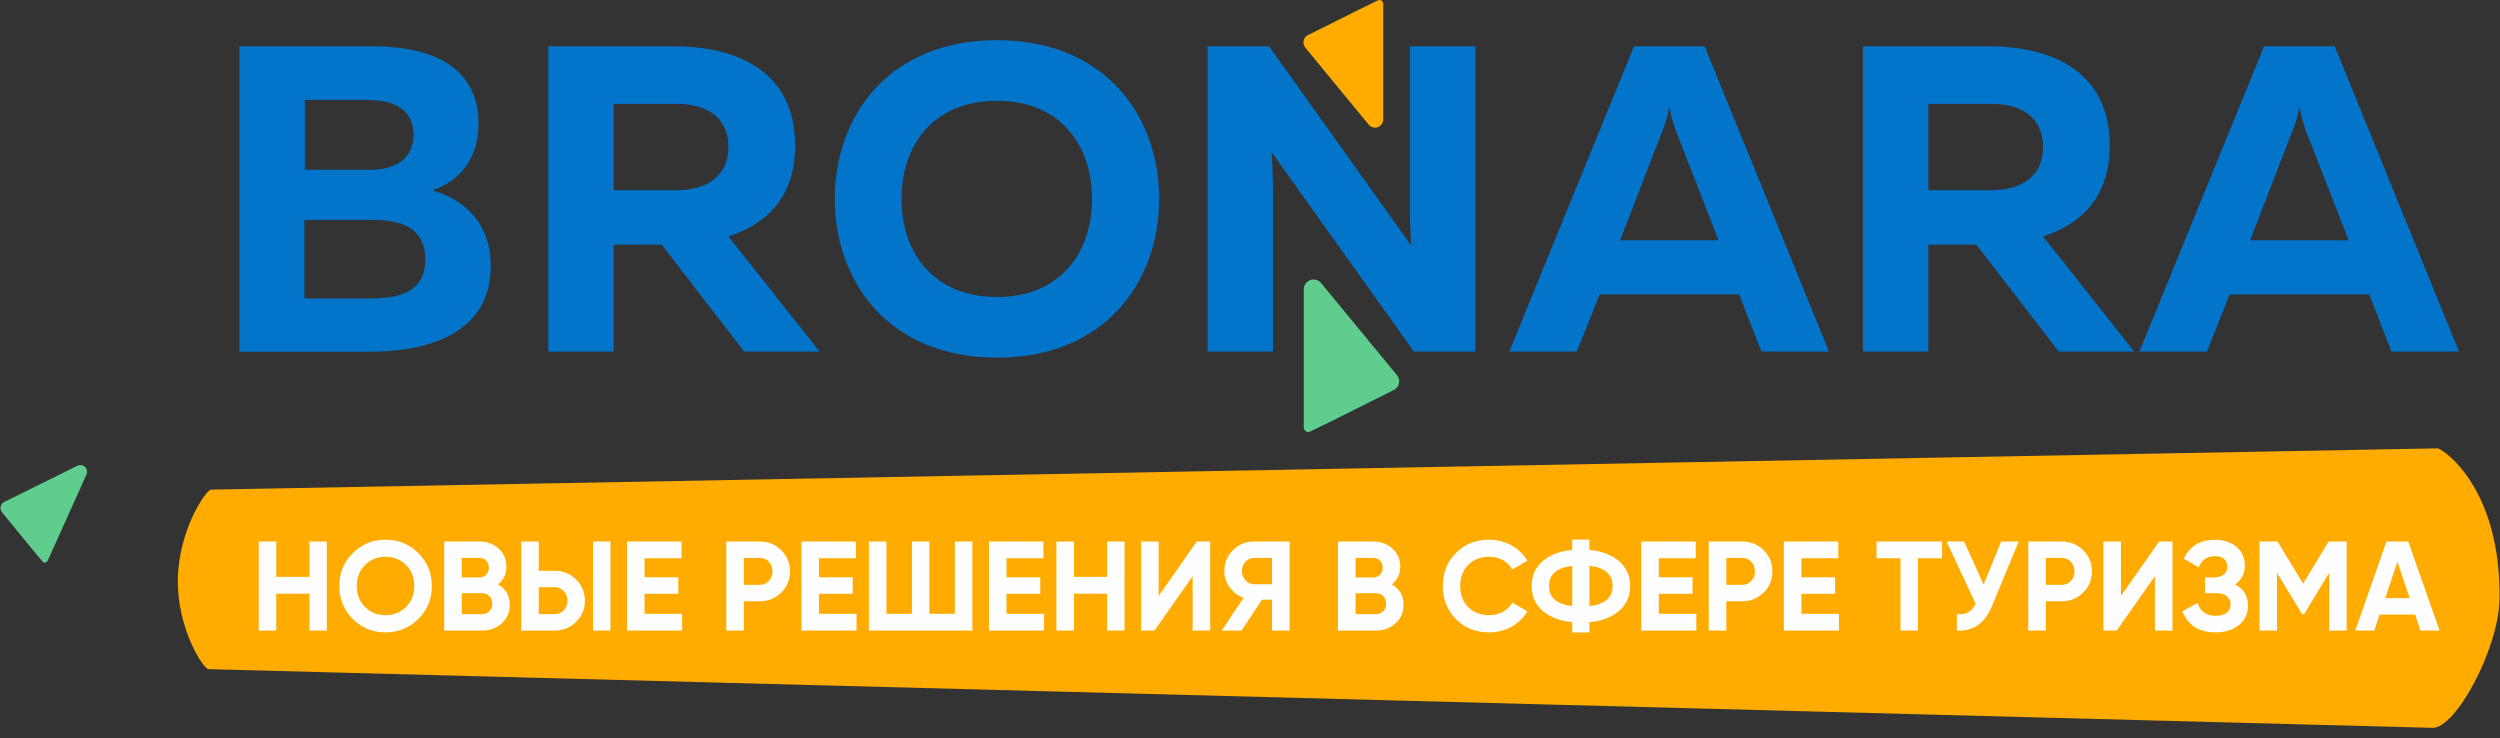 <svg width="210" height="62" viewBox="0 0 210 62" fill="none" xmlns="http://www.w3.org/2000/svg">
<rect x="0" y="0" width="210" height="62" fill="#333333" stroke="none"/>
<g clip-path="url(#clip0_634_2357)">
<path d="M51.55 29.526V20.552H55.582L62.504 29.526H68.841L61.185 19.858C64.298 18.867 66.789 16.633 66.789 12.239C66.789 5.757 61.589 3.89 56.606 3.89H46.056V29.526H51.55ZM51.55 8.724H56.864C59.17 8.724 61.185 9.712 61.185 12.348C61.185 14.948 59.17 15.976 56.864 15.976H51.55V8.724Z" fill="#0274CA"/>
<path d="M70.123 16.706C70.123 23.668 74.662 30.042 83.745 30.042C92.831 30.042 97.371 23.668 97.371 16.706C97.371 9.748 92.831 3.374 83.745 3.374C74.662 3.374 70.123 9.748 70.123 16.706ZM91.731 16.706C91.731 21.213 89.058 24.95 83.745 24.95C78.399 24.95 75.727 21.213 75.727 16.706C75.727 12.203 78.399 8.466 83.745 8.466C89.058 8.466 91.731 12.203 91.731 16.706Z" fill="#0274CA"/>
<path d="M106.933 29.526V16.307C106.933 15.134 106.893 13.852 106.82 12.787L118.761 29.526H123.925V3.89H118.43V17.109C118.43 18.282 118.467 19.564 118.543 20.628L106.602 3.89H101.438V29.526H106.933Z" fill="#0274CA"/>
<path d="M132.459 29.526L134.366 24.728H146.085L147.952 29.526H153.632L143.191 3.89H137.257L126.783 29.526H132.459ZM139.639 10.993C139.861 10.482 140.042 9.97 140.224 8.978C140.409 9.97 140.591 10.482 140.776 10.993L144.364 20.189H136.088L139.639 10.993Z" fill="#0274CA"/>
<path d="M161.981 29.526V20.552H166.012L172.934 29.526H179.271L171.616 19.858C174.728 18.867 177.219 16.633 177.219 12.239C177.219 5.757 172.019 3.89 167.036 3.89H156.486V29.526H161.981ZM161.981 8.724H167.294C169.6 8.724 171.616 9.712 171.616 12.348C171.616 14.948 169.6 15.976 167.294 15.976H161.981V8.724Z" fill="#0274CA"/>
<path d="M185.387 29.526L187.29 24.728H199.013L200.879 29.526H206.555L196.118 3.89H190.184L179.711 29.526H185.387ZM192.567 10.993C192.784 10.482 192.97 9.97 193.151 8.978C193.337 9.97 193.518 10.482 193.699 10.993L197.291 20.189H189.011L192.567 10.993Z" fill="#0274CA"/>
<path d="M20.114 3.89V29.542H31.144C35.615 29.542 41.222 28.187 41.222 22.358C41.222 18.584 38.84 16.714 36.312 15.984C38.586 15.214 40.198 13.38 40.198 10.377C40.198 5.978 36.788 3.89 31.329 3.89H20.114ZM35.724 21.773C35.724 24.559 33.526 25.071 31.071 25.071H25.573V18.476H31.366C33.563 18.476 35.724 19.06 35.724 21.773ZM34.736 11.328C34.736 13.307 33.232 14.259 31.144 14.259H25.609V8.397H30.85C33.268 8.397 34.736 9.312 34.736 11.328Z" fill="#0274CA"/>
<path d="M117.019 32.791C117.052 32.779 117.088 32.763 117.116 32.742L117.144 32.726C117.169 32.71 117.193 32.694 117.217 32.674C117.394 32.533 117.499 32.335 117.523 32.126C117.547 31.916 117.491 31.698 117.35 31.521L111.013 23.825C110.936 23.72 110.835 23.632 110.718 23.571L110.694 23.559C110.585 23.507 110.464 23.479 110.339 23.479C110.114 23.479 109.908 23.571 109.759 23.72C109.61 23.87 109.517 24.075 109.517 24.301V35.915C109.517 36.121 109.686 36.29 109.892 36.29C109.965 36.29 110.029 36.27 110.086 36.238C111.488 35.565 112.803 34.903 114.121 34.238C115.113 33.738 116.108 33.238 117.019 32.791Z" fill="#5FCE8C"/>
<path d="M109.912 2.927C109.884 2.939 109.856 2.955 109.832 2.967L109.807 2.983C109.787 2.995 109.767 3.007 109.747 3.023C109.598 3.144 109.513 3.31 109.493 3.487C109.473 3.66 109.517 3.846 109.638 3.991L114.939 10.433C115.004 10.522 115.088 10.594 115.185 10.647L115.209 10.655C115.298 10.699 115.399 10.723 115.504 10.723C115.693 10.723 115.862 10.647 115.987 10.522C116.116 10.397 116.193 10.223 116.193 10.034V0.314C116.193 0.141 116.052 0 115.879 0C115.818 0 115.762 0.016 115.717 0.044C114.544 0.609 113.444 1.161 112.339 1.717C111.509 2.133 110.674 2.552 109.912 2.927Z" fill="#FFAB00"/>
<path fill-rule="evenodd" clip-rule="evenodd" d="M204.79 37.661L17.728 41.128C17.308 41.132 14.998 44.526 14.938 48.674C14.877 52.823 17.091 56.197 17.506 56.209L204.342 61.139C206.281 61.188 209.897 54.48 209.958 50.331C210.091 41.152 205.415 37.866 204.79 37.661Z" fill="#FFAB00"/>
<path d="M25.988 45.486H27.451V52.968H25.988V49.868H23.206V52.968H21.731V45.486H23.206V48.457H25.988V45.486ZM35.143 51.992C34.385 52.742 33.466 53.121 32.382 53.121C31.297 53.121 30.382 52.742 29.628 51.992C28.878 51.238 28.499 50.319 28.499 49.227C28.499 48.138 28.878 47.215 29.628 46.461C30.382 45.711 31.297 45.336 32.382 45.336C33.466 45.336 34.385 45.711 35.143 46.461C35.897 47.215 36.276 48.138 36.276 49.227C36.276 50.319 35.897 51.238 35.143 51.992ZM30.66 50.984C31.124 51.448 31.696 51.674 32.382 51.674C33.067 51.674 33.639 51.448 34.103 50.984C34.566 50.525 34.8 49.94 34.8 49.227C34.8 48.513 34.566 47.925 34.103 47.461C33.639 46.997 33.067 46.768 32.382 46.768C31.696 46.768 31.124 46.997 30.66 47.461C30.197 47.925 29.967 48.513 29.967 49.227C29.967 49.94 30.197 50.525 30.66 50.984ZM41.835 49.09C42.492 49.465 42.819 50.037 42.819 50.799C42.819 51.432 42.593 51.952 42.145 52.359C41.698 52.766 41.146 52.968 40.489 52.968H37.312V45.486H40.263C40.904 45.486 41.444 45.683 41.883 46.078C42.323 46.473 42.541 46.977 42.541 47.59C42.541 48.211 42.307 48.711 41.835 49.09ZM40.263 46.864H38.787V48.509H40.263C40.493 48.509 40.682 48.432 40.835 48.275C40.989 48.118 41.065 47.92 41.065 47.687C41.065 47.453 40.992 47.255 40.839 47.098C40.69 46.941 40.501 46.864 40.263 46.864ZM40.489 51.589C40.739 51.589 40.944 51.508 41.109 51.339C41.271 51.17 41.355 50.96 41.355 50.702C41.355 50.452 41.271 50.247 41.109 50.077C40.944 49.908 40.739 49.827 40.489 49.827H38.787V51.589H40.489ZM43.782 52.968V45.486H45.258V47.945H46.572C47.294 47.945 47.898 48.187 48.39 48.67C48.882 49.154 49.128 49.751 49.128 50.456C49.128 51.162 48.882 51.758 48.39 52.242C47.898 52.726 47.294 52.968 46.572 52.968H43.782ZM49.813 52.968V45.486H51.276V52.968H49.813ZM45.258 51.589H46.572C46.886 51.589 47.148 51.484 47.354 51.271C47.559 51.057 47.664 50.787 47.664 50.456C47.664 50.13 47.559 49.86 47.354 49.646C47.148 49.432 46.886 49.323 46.572 49.323H45.258V51.589ZM54.143 51.557H57.299V52.968H52.667V45.486H57.247V46.897H54.143V48.489H56.977V49.88H54.143V51.557ZM63.802 45.486C64.519 45.486 65.128 45.727 65.62 46.211C66.112 46.695 66.358 47.292 66.358 47.997C66.358 48.703 66.112 49.299 65.62 49.783C65.128 50.267 64.519 50.509 63.802 50.509H62.484V52.968H61.008V45.486H63.802ZM63.802 49.13C64.112 49.13 64.374 49.021 64.58 48.803C64.785 48.586 64.89 48.32 64.89 47.997C64.89 47.671 64.785 47.401 64.58 47.183C64.374 46.969 64.112 46.864 63.802 46.864H62.484V49.13H63.802ZM68.793 51.557H71.949V52.968H67.317V45.486H71.897V46.897H68.793V48.489H71.627V49.88H68.793V51.557ZM80.205 45.486H81.681V52.968H72.985V45.486H74.461V51.557H76.601V45.486H78.065V51.557H80.205V45.486ZM84.547 51.557H87.7V52.968H83.072V45.486H87.647V46.897H84.547V48.489H87.381V49.88H84.547V51.557ZM92.993 45.486H94.46V52.968H92.993V49.868H90.215V52.968H88.736V45.486H90.215V48.457H92.993V45.486ZM100.181 52.968V48.404L96.972 52.968H95.851V45.486H97.326V50.061L100.531 45.486H101.656V52.968H100.181ZM108.328 45.486V52.968H106.852V50.372H106.01L104.289 52.968H102.628L104.458 50.21C103.978 50.041 103.591 49.747 103.293 49.336C102.994 48.92 102.841 48.465 102.841 47.965C102.841 47.279 103.087 46.695 103.571 46.211C104.055 45.727 104.643 45.486 105.333 45.486H108.328ZM105.333 49.078H106.852V46.864H105.333C105.058 46.864 104.817 46.969 104.619 47.183C104.418 47.401 104.321 47.658 104.321 47.965C104.321 48.271 104.418 48.533 104.619 48.751C104.817 48.969 105.058 49.078 105.333 49.078ZM116.915 49.09C117.572 49.465 117.898 50.037 117.898 50.799C117.898 51.432 117.677 51.952 117.225 52.359C116.778 52.766 116.225 52.968 115.568 52.968H112.392V45.486H115.342C115.983 45.486 116.524 45.683 116.963 46.078C117.402 46.473 117.62 46.977 117.62 47.59C117.62 48.211 117.386 48.711 116.915 49.09ZM115.342 46.864H113.867V48.509H115.342C115.572 48.509 115.762 48.432 115.915 48.275C116.068 48.118 116.145 47.92 116.145 47.687C116.145 47.453 116.072 47.255 115.923 47.098C115.77 46.941 115.58 46.864 115.342 46.864ZM115.568 51.589C115.818 51.589 116.024 51.508 116.189 51.339C116.354 51.17 116.435 50.96 116.435 50.702C116.435 50.452 116.354 50.247 116.189 50.077C116.024 49.908 115.818 49.827 115.568 49.827H113.867V51.589H115.568ZM125.086 53.121C123.957 53.121 123.03 52.746 122.292 51.996C121.559 51.246 121.192 50.323 121.192 49.227C121.192 48.122 121.559 47.199 122.292 46.453C123.03 45.707 123.957 45.336 125.086 45.336C125.763 45.336 126.388 45.494 126.961 45.812C127.537 46.127 127.985 46.558 128.303 47.098L127.033 47.836C126.848 47.501 126.582 47.239 126.239 47.05C125.896 46.86 125.513 46.768 125.086 46.768C124.357 46.768 123.772 46.997 123.324 47.453C122.881 47.908 122.659 48.501 122.659 49.227C122.659 49.948 122.881 50.537 123.324 50.992C123.772 51.448 124.357 51.674 125.086 51.674C125.513 51.674 125.901 51.581 126.247 51.392C126.59 51.202 126.852 50.944 127.033 50.617L128.303 51.355C127.985 51.895 127.537 52.327 126.969 52.645C126.396 52.96 125.771 53.121 125.086 53.121ZM136.003 47.142C136.624 47.675 136.934 48.372 136.934 49.227C136.934 50.081 136.624 50.779 136.003 51.311C135.382 51.847 134.552 52.166 133.512 52.262V53.129H132.068V52.262C131.02 52.157 130.19 51.839 129.577 51.307C128.964 50.775 128.658 50.081 128.658 49.227C128.658 48.372 128.964 47.679 129.577 47.147C130.19 46.614 131.02 46.296 132.068 46.191V45.324H133.512V46.191C134.552 46.288 135.382 46.606 136.003 47.142ZM133.512 50.916C134.81 50.767 135.459 50.202 135.459 49.227C135.459 48.243 134.81 47.675 133.512 47.525V50.916ZM130.121 49.227C130.121 50.202 130.77 50.763 132.068 50.908V47.538C130.77 47.679 130.121 48.243 130.121 49.227ZM139.341 51.557H142.493V52.968H137.866V45.486H142.441V46.897H139.341V48.489H142.175V49.88H139.341V51.557ZM146.323 45.486C147.045 45.486 147.65 45.727 148.141 46.211C148.633 46.695 148.879 47.292 148.879 47.997C148.879 48.703 148.633 49.299 148.141 49.783C147.65 50.267 147.045 50.509 146.323 50.509H145.009V52.968H143.534V45.486H146.323ZM146.323 49.13C146.638 49.13 146.896 49.021 147.105 48.803C147.311 48.586 147.412 48.32 147.412 47.997C147.412 47.671 147.311 47.401 147.105 47.183C146.896 46.969 146.638 46.864 146.323 46.864H145.009V49.13H146.323ZM151.318 51.557H154.471V52.968H149.843V45.486H154.418V46.897H151.318V48.489H154.152V49.88H151.318V51.557ZM163.134 45.486V46.897H161.11V52.968H159.639V46.897H157.627V45.486H163.134ZM168.096 45.486H169.572L167.327 50.908C166.726 52.359 165.742 53.048 164.376 52.968V51.589C164.775 51.625 165.097 51.569 165.343 51.424C165.589 51.279 165.791 51.041 165.956 50.714L163.509 45.486H164.984L166.621 49.098L168.096 45.486ZM173.164 45.486C173.886 45.486 174.49 45.727 174.982 46.211C175.474 46.695 175.72 47.292 175.72 47.997C175.72 48.703 175.474 49.299 174.982 49.783C174.49 50.267 173.886 50.509 173.164 50.509H171.85V52.968H170.374V45.486H173.164ZM173.164 49.13C173.478 49.13 173.736 49.021 173.946 48.803C174.152 48.586 174.256 48.32 174.256 47.997C174.256 47.671 174.152 47.401 173.946 47.183C173.736 46.969 173.478 46.864 173.164 46.864H171.85V49.13H173.164ZM181.013 52.968V48.404L177.804 52.968H176.683V45.486H178.159V50.061L181.368 45.486H182.488V52.968H181.013ZM187.761 49.098C188.475 49.477 188.83 50.069 188.83 50.876C188.83 51.545 188.576 52.085 188.072 52.5C187.564 52.911 186.911 53.121 186.113 53.121C184.726 53.121 183.795 52.532 183.323 51.355L184.597 50.638C184.823 51.367 185.33 51.73 186.113 51.73C186.52 51.73 186.83 51.645 187.044 51.472C187.257 51.303 187.366 51.069 187.366 50.779C187.366 50.484 187.261 50.255 187.048 50.081C186.838 49.912 186.54 49.827 186.145 49.827H185.218V48.509H185.923C186.294 48.509 186.58 48.428 186.79 48.271C186.995 48.11 187.096 47.888 187.096 47.614C187.096 47.336 187.008 47.114 186.83 46.953C186.653 46.796 186.387 46.715 186.04 46.715C185.399 46.715 184.947 47.026 184.694 47.654L183.44 46.929C183.948 45.864 184.814 45.336 186.04 45.336C186.782 45.336 187.386 45.534 187.858 45.933C188.326 46.332 188.564 46.86 188.564 47.517C188.564 48.187 188.294 48.715 187.761 49.098ZM197.118 45.486V52.968H195.651V48.114L193.546 51.589H193.377L191.269 48.126V52.968H189.793V45.486H191.313L193.462 49.025L195.598 45.486H197.118ZM203.318 52.968L202.871 51.621H199.888L199.44 52.968H197.844L200.464 45.486H202.294L204.923 52.968H203.318ZM200.359 50.243H202.411L201.383 47.183L200.359 50.243Z" fill="#FEFEFE"/>
<path d="M0.191 43.055C0.175 43.038 0.159 43.018 0.143 42.998L0.135 42.978C0.123 42.962 0.111 42.946 0.103 42.926C0.03 42.789 0.022 42.635 0.066 42.498C0.111 42.361 0.203 42.24 0.345 42.168L6.464 39.14C6.541 39.096 6.625 39.072 6.718 39.068L6.738 39.064C6.819 39.064 6.904 39.08 6.98 39.112C7.121 39.176 7.222 39.293 7.274 39.43C7.327 39.563 7.327 39.717 7.262 39.862L4.001 47.114C3.94 47.243 3.791 47.3 3.662 47.243C3.618 47.223 3.582 47.191 3.553 47.154C2.868 46.34 2.235 45.558 1.594 44.772C1.119 44.183 0.635 43.591 0.191 43.055Z" fill="#5FCE8C"/>
</g>
<defs>
<clipPath id="clip0_634_2357">
<rect width="210" height="61.139" fill="white"/>
</clipPath>
</defs>
</svg>
